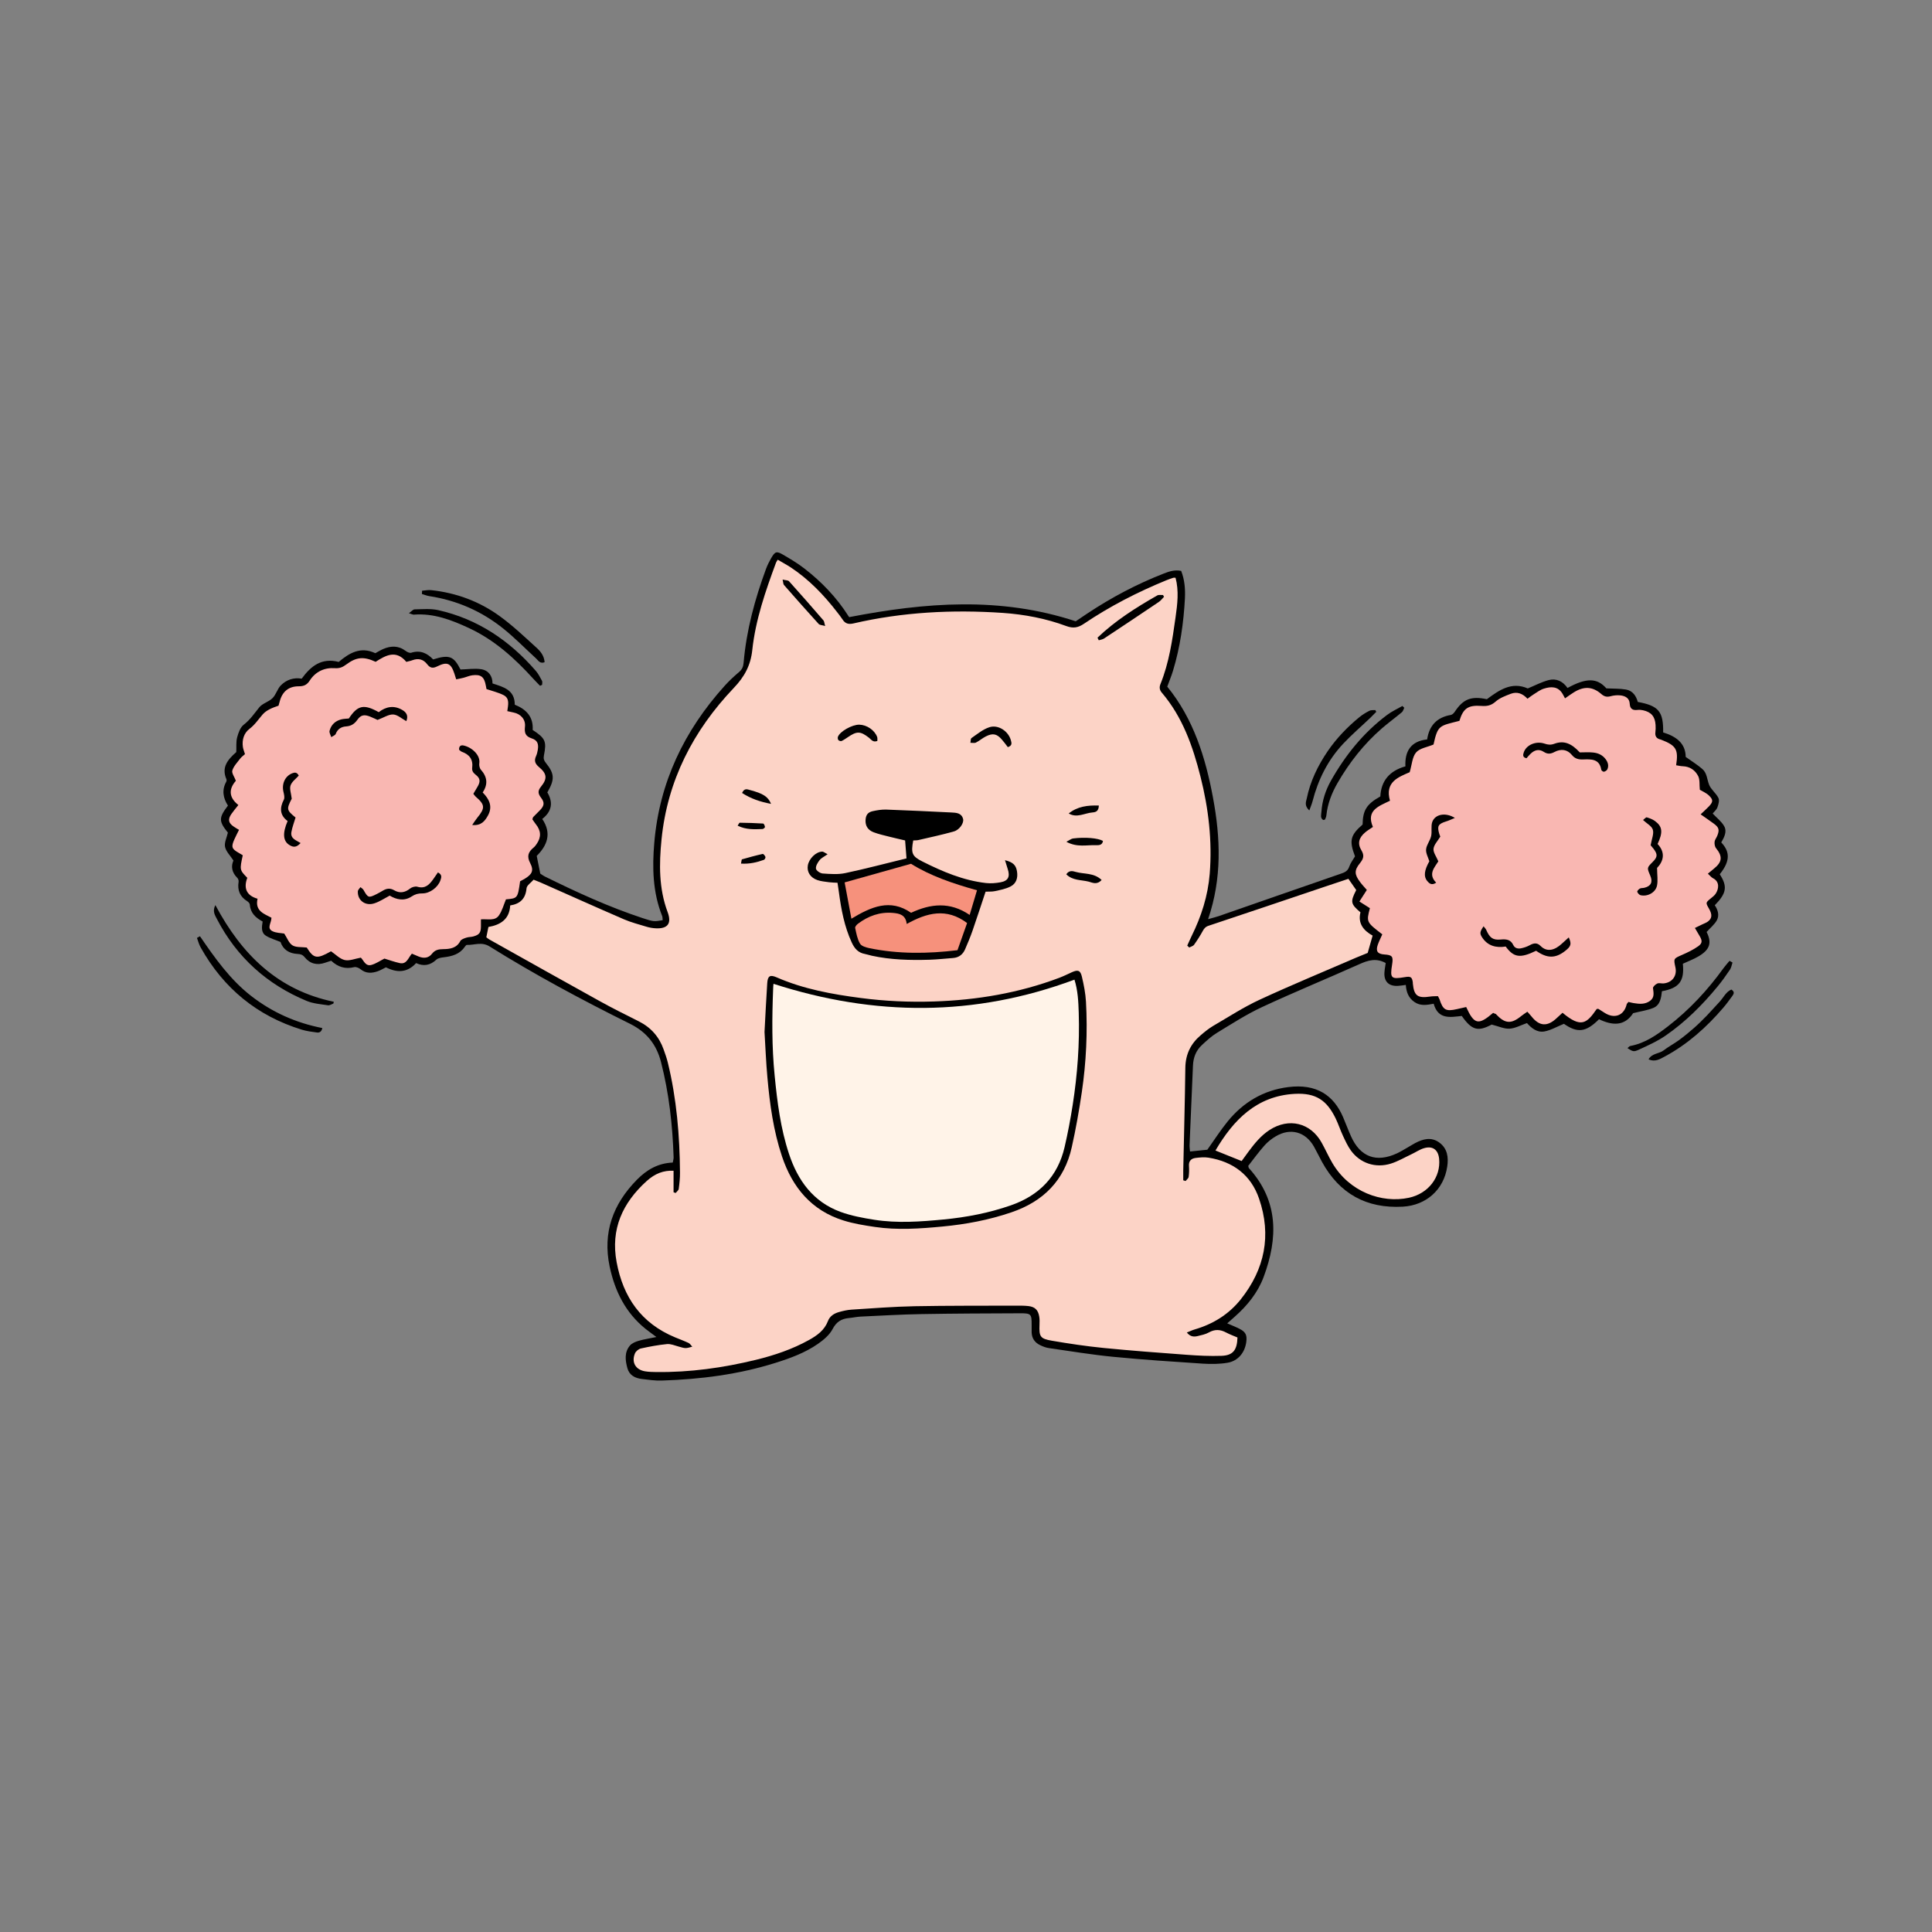 <svg xmlns="http://www.w3.org/2000/svg" xmlns:xlink="http://www.w3.org/1999/xlink" width="1080" zoomAndPan="magnify" viewBox="0 0 810 810" height="1080" preserveAspectRatio="xMidYMid meet" version="1.0"><rect x="0" y="0" width="810" height="810" fill="#808080" stroke="none"/><defs><clipPath id="2d570b9143"><path d="M 82 231 L 727 231 L 727 578.852 L 82 578.852 Z M 82 231 " clip-rule="nonzero"/></clipPath></defs><g clip-path="url(#2d570b9143)"><path fill="#000000" d="M 670.398 427.32 C 664.906 432.805 661.363 433.195 655.68 429.238 C 652.789 430.402 650.238 431.934 647.492 432.441 C 644.359 433 641.957 430.938 640.184 428.922 C 637.609 429.82 635.277 431.133 632.871 431.277 C 630.613 431.398 628.305 430.281 625.391 429.555 C 619.684 432.59 617.086 432.004 612.859 425.938 C 608.148 426.449 602.949 427.59 601.078 420.816 C 598.262 421.352 595.516 421.863 592.965 420.066 C 590.562 418.391 589.59 415.988 589.395 412.93 C 588.109 413.102 587.016 413.297 585.922 413.344 C 582.184 413.488 580.168 411.426 580.434 407.664 C 580.531 406.281 580.797 404.922 580.969 403.758 C 577.008 401.551 573.559 402.594 569.918 404.242 C 556.363 410.309 542.617 415.941 529.16 422.203 C 522.578 425.258 516.41 429.262 510.168 433.051 C 507.887 434.434 505.895 436.301 503.926 438.121 C 501.449 440.402 500.309 443.34 500.16 446.688 C 499.676 457.828 499.191 468.941 498.727 480.082 C 498.703 480.953 498.852 481.828 498.922 482.773 C 501.473 482.508 503.879 482.266 506.184 482.023 C 509.027 478.043 511.648 473.918 514.688 470.18 C 521.242 462.121 529.695 457.074 540.117 455.766 C 552.016 454.258 559.156 459.258 563.066 468.309 C 564.234 471.004 565.23 473.793 566.445 476.465 C 570.328 485.078 577.008 487.555 585.633 483.574 C 587.137 482.871 588.547 481.996 590.004 481.172 C 591.121 480.543 592.188 479.836 593.332 479.23 C 596.66 477.484 600.105 476.562 603.461 479.035 C 606.859 481.535 607.344 485.25 606.762 489.082 C 605.352 498.695 598.02 505.344 588.133 505.902 C 572.953 506.75 561.609 500.512 554.273 487.168 C 553.109 485.031 552.066 482.824 550.875 480.711 C 547.352 474.5 541.039 472.75 534.895 476.391 C 533.145 477.41 531.469 478.746 530.133 480.25 C 527.68 483.016 525.492 486.027 523.332 488.793 C 523.477 489.301 523.477 489.617 523.625 489.762 C 536.109 503.57 535.84 519.129 529.793 535.363 C 527.34 541.938 522.969 547.352 517.699 552.012 C 516.75 552.859 515.805 553.684 514.516 554.824 C 516.41 555.648 518.039 556.281 519.566 557.059 C 522.238 558.391 522.895 559.703 522.508 562.613 C 521.922 567.105 519.031 570.625 514.59 571.352 C 511.211 571.91 507.691 571.934 504.289 571.715 C 491.758 570.891 479.227 570.066 466.742 568.852 C 457.707 567.977 448.742 566.473 439.73 565.188 C 438.492 565.016 437.254 564.531 436.113 563.973 C 433.855 562.906 432.566 561.086 432.52 558.512 C 432.496 557.496 432.52 556.477 432.52 555.43 C 432.543 550.965 432.301 550.578 427.781 550.602 C 413.938 550.652 400.094 550.699 386.25 550.941 C 377.797 551.086 369.344 551.598 360.895 551.984 C 359.242 552.059 357.59 552.445 355.938 552.594 C 352.781 552.883 350.668 554.145 349.062 557.227 C 347.777 559.68 345.324 561.742 342.969 563.391 C 337.574 567.152 331.406 569.41 325.164 571.375 C 309.645 576.254 293.688 578.293 277.488 578.801 C 274.695 578.898 271.852 578.484 269.082 578.145 C 266.242 577.805 263.859 576.594 263.035 573.609 C 262.137 570.332 261.723 566.934 264.105 564.121 C 264.93 563.148 266.41 562.543 267.723 562.152 C 269.91 561.5 272.191 561.184 275.203 560.551 C 273.262 559.098 271.902 558.148 270.613 557.105 C 262.234 550.336 257.789 541.332 255.602 531.02 C 252.59 516.723 257.012 504.785 267.043 494.594 C 271.125 490.441 275.883 487.652 282.055 487.41 C 282.176 486.656 282.441 485.93 282.418 485.227 C 281.98 471.758 280.5 458.434 277.148 445.328 C 275.254 437.902 271.125 432.711 264.152 429.238 C 244.066 419.289 224.32 408.684 205.277 396.816 C 201.902 394.707 198.914 396.285 195.758 396.16 C 195.418 396.137 195.004 396.77 194.711 397.156 C 192.574 400.141 189.418 400.941 186.016 401.355 C 184.949 401.477 183.66 401.672 182.934 402.352 C 180.383 404.73 177.613 405.238 174.457 403.781 C 170.691 407.883 166.441 407.883 161.801 405.555 C 160.711 406.086 159.617 406.766 158.426 407.18 C 155.898 408.078 153.473 408.223 151.164 406.355 C 150.484 405.797 149.293 405.285 148.492 405.48 C 144.777 406.402 141.668 405.434 138.852 402.789 C 138 403.078 137.148 403.32 136.348 403.613 C 132.922 404.824 129.984 404.074 127.727 401.309 C 126.875 400.262 126 399.996 124.812 399.949 C 121.289 399.777 118.715 398.199 117.598 394.926 C 115.461 394.027 113.324 393.445 111.527 392.328 C 109.363 390.992 109.754 388.59 110.117 386.359 C 107.203 384.781 104.992 382.789 104.75 379.297 C 104.727 378.785 104.168 378.156 103.68 377.863 C 100.598 375.945 99.453 373.23 100.039 369.688 C 100.133 369.152 99.844 368.375 99.453 368.012 C 97.172 365.754 96.781 363.156 97.875 360.781 C 96.469 358.621 94.742 356.969 94.355 355.051 C 93.988 353.258 95.059 351.168 95.543 349.082 C 91.684 344.301 91.656 342.895 95.566 337.75 C 93.578 334.645 92.898 331.293 94.84 327.777 C 95.008 327.484 95.059 327 94.938 326.707 C 92.727 321.684 95.52 318.457 98.945 315.422 C 99.043 315.352 99.113 315.23 99.066 315.277 C 99.164 313.117 98.922 311.031 99.43 309.137 C 99.941 307.219 100.742 304.941 102.199 303.824 C 104.895 301.762 106.645 299.09 108.707 296.543 C 110.066 294.867 112.691 294.262 114.27 292.684 C 115.727 291.227 116.285 288.824 117.742 287.344 C 120.074 284.992 123.137 283.949 126.488 284.531 C 130.348 279.215 134.867 275.672 142.008 277.516 C 146.379 273.828 151.117 270.918 157.355 273.852 C 158.402 273.293 159.496 272.613 160.637 272.105 C 163.914 270.699 167.074 270.625 170.086 272.906 C 170.715 273.391 171.785 273.875 172.418 273.66 C 176.23 272.445 179.145 273.875 181.598 276.473 C 188.348 274.336 190.242 275.09 193.062 280.695 C 196.023 280.625 198.965 280.137 201.758 280.574 C 204.816 281.059 206.492 283.414 206.492 286.543 C 211.133 288.051 215.82 289.215 215.82 295.449 C 220.605 297.344 223.688 300.523 223.324 306.031 C 228.668 309.551 229.227 310.766 228.035 316.781 C 227.793 318.066 228.059 318.871 228.863 319.863 C 232.531 324.402 232.625 326.805 229.469 332.215 C 231.945 336.344 231.461 340.152 227.332 343.355 C 231.484 349.445 229.348 354.543 225.023 358.84 C 225.559 361.508 225.996 363.742 226.508 366.266 C 226.992 366.555 227.695 367.113 228.473 367.5 C 241.809 374.078 255.289 380.266 269.422 384.926 C 274.137 386.48 274.207 386.383 277.828 385.801 C 277.754 385.219 277.828 384.562 277.609 384.027 C 273.648 374.102 273.43 363.766 274.305 353.379 C 276.441 328.066 286.836 306.395 303.719 287.637 C 305.59 285.551 307.652 283.609 309.816 281.789 C 311.102 280.695 311.613 279.578 311.758 277.906 C 312.922 264.289 316.469 251.234 321.18 238.445 C 321.766 236.895 322.516 235.387 323.344 233.957 C 324.922 231.238 325.555 230.973 328.199 232.5 C 331.285 234.297 334.395 236.141 337.211 238.324 C 344.449 243.93 350.738 250.457 355.672 258.223 C 355.863 258.539 356.109 258.855 356.035 258.734 C 387.926 252.57 419.281 250.047 451 260.48 C 452.289 259.605 454.086 258.395 455.906 257.18 C 465.965 250.508 476.602 244.875 487.848 240.484 C 490.105 239.609 492.391 238.785 495.207 239.344 C 496.664 243.031 496.98 247.012 496.785 250.918 C 496.227 261.16 494.793 271.305 491.805 281.156 C 491.148 283.34 490.25 285.477 489.379 287.879 C 500.355 301.348 505.406 317.512 508.539 334.352 C 511.699 351.242 512.379 368.156 506.5 385.363 C 508.348 384.828 509.656 384.539 510.922 384.102 C 528.094 378.133 545.238 372.137 562.41 366.215 C 563.941 365.684 565.082 365.098 565.668 363.375 C 566.176 361.848 567.246 360.488 568.094 359.031 C 565.594 352.457 566.105 350.199 571.277 345.684 C 571.375 339.715 572.93 337.145 578.711 333.914 C 579.023 327.508 582.449 323.188 589.227 321.297 C 588.91 315.012 591.484 310.715 598.336 310.012 C 599.207 304.137 602.488 300.742 608.27 299.746 C 608.875 299.648 609.555 298.969 609.918 298.41 C 613.441 293.074 616.793 291.738 623.375 293.145 C 628.5 289.359 633.746 285.648 640.523 288.633 C 643.438 287.441 646.254 285.938 649.266 285.137 C 652.52 284.289 655.289 285.672 657.184 288.438 C 665.199 284.043 669.645 284.238 673.48 288.605 C 676.492 288.754 679.164 288.656 681.715 289.094 C 684.484 289.578 685.965 291.738 686.645 294.285 C 695.414 295.91 697.406 298.289 697.285 307.074 C 702.578 308.676 706.707 311.539 706.734 317.34 C 709.309 319.184 711.688 320.641 713.75 322.438 C 715.672 324.109 715.672 326.781 716.543 328.988 C 717.348 331.027 719.461 332.531 720.457 334.547 C 720.965 335.566 720.48 337.266 720.02 338.5 C 719.652 339.52 718.656 340.297 718.051 341.074 C 719.703 342.848 721.719 344.352 722.859 346.363 C 724.172 348.672 722.859 351.074 721.645 353.184 C 724.852 356.652 725.945 360.414 721.016 366.531 C 724.316 371.652 723.902 374.465 718.926 379.539 C 720.211 381.406 720.941 383.738 719.801 385.824 C 718.805 387.621 717.055 389.004 715.5 390.727 C 717.758 395.238 716.957 398.129 712.051 400.992 C 709.988 402.203 707.703 403.055 705.543 404.051 C 706.27 411.305 704.035 414.266 696.773 415.578 C 696.457 418.293 696.094 421.352 693.18 422.566 C 690.68 423.609 687.859 423.973 684.703 424.773 C 681.086 430.355 675.934 429.969 670.398 427.32 Z M 83.836 392.523 C 83.426 392.766 83.012 393.008 82.574 393.227 C 83.086 394.586 83.449 396.016 84.152 397.254 C 93.699 414.312 107.762 425.914 126.512 431.691 C 128.574 432.32 130.738 432.59 132.875 432.879 C 133.895 433.023 134.816 432.613 135.133 431.012 C 124.059 428.852 114.125 424.41 105.309 417.566 C 96.469 410.699 90.102 401.672 83.836 392.523 Z M 196.656 263.344 C 207.293 268.297 215.793 275.988 223.566 284.555 C 224.488 285.574 225.461 286.52 226.41 287.516 C 226.699 287.395 226.992 287.25 227.281 287.129 C 227.281 286.57 227.477 285.914 227.258 285.477 C 226.48 284.02 225.703 282.492 224.637 281.254 C 213.633 268.562 200.273 259.512 183.711 255.797 C 180.551 255.094 177.129 255.434 173.824 255.48 C 173.191 255.48 172.586 256.281 171.422 257.082 C 172.586 257.422 173.047 257.715 173.461 257.691 C 181.816 257.035 189.32 259.922 196.656 263.344 Z M 211.133 263.637 C 215.891 267.469 220.191 271.887 224.707 276.012 C 225.656 276.863 226.359 278.414 228.328 277.637 C 228.156 274.992 226.629 273.074 224.902 271.523 C 219.898 266.984 214.969 262.277 209.504 258.32 C 201.027 252.156 191.336 248.566 180.844 247.426 C 179.582 247.277 178.246 247.57 176.957 247.668 C 176.934 248.105 176.91 248.566 176.887 249.027 C 177.906 249.344 178.902 249.754 179.945 249.926 C 191.578 251.695 202.023 256.281 211.133 263.637 Z M 90.297 379.465 C 88.961 382.039 90.129 383.711 90.93 385.266 C 99.262 401.332 111.938 412.738 128.602 419.652 C 131.367 420.793 134.527 421.012 137.539 421.473 C 138.219 421.57 139.02 421.012 139.773 420.746 C 139.82 420.504 139.895 420.262 139.941 419.992 C 116.48 415.141 101.324 400.168 90.297 379.465 Z M 558.016 327.289 C 555.734 331.344 554.324 335.711 554.008 340.371 C 553.934 341.559 553.402 342.918 554.762 343.793 C 555.102 343.695 555.488 343.695 555.539 343.551 C 555.781 342.992 556.047 342.383 556.098 341.777 C 556.605 336.996 558.309 332.582 560.664 328.453 C 565.668 319.742 571.812 311.93 579.414 305.328 C 582.109 303 585.023 300.887 587.77 298.582 C 588.254 298.168 588.426 297.367 588.742 296.738 C 588.473 296.496 588.207 296.227 587.965 295.984 C 585.801 297.223 583.469 298.266 581.504 299.77 C 571.641 307.172 564.062 316.59 558.016 327.289 Z M 720.09 413.609 C 721.961 411.355 723.66 408.953 725.312 406.5 C 725.871 405.652 726.016 404.535 726.355 403.539 C 725.945 403.297 725.531 403.078 725.117 402.836 C 724.27 403.855 723.371 404.824 722.594 405.895 C 715.961 415.09 708.336 423.316 699.348 430.258 C 694.59 433.945 689.656 437.395 683.512 438.535 C 683.102 438.605 682.762 439.094 682.324 439.43 C 684.461 440.789 684.848 441.105 686.914 440.16 C 690.848 438.363 694.855 436.566 698.402 434.117 C 706.637 428.414 713.727 421.352 720.09 413.609 Z M 550.293 335.93 C 552.625 326.852 556.703 318.676 563.141 311.809 C 566.711 307.996 570.719 304.574 574.508 300.961 C 575.359 300.133 576.184 299.285 577.008 298.438 C 576.863 298.191 576.719 297.949 576.598 297.707 C 575.77 297.781 574.848 297.637 574.168 297.977 C 572.688 298.727 571.254 299.602 569.965 300.645 C 564.891 304.793 560.371 309.5 556.656 314.914 C 552.527 320.98 549.344 327.508 547.863 334.766 C 547.57 336.148 546.746 337.727 548.934 339.789 C 549.539 338.137 550 337.047 550.293 335.93 Z M 725.871 414.871 C 723.539 415.867 722.52 418.367 720.82 420.141 C 719.047 421.984 717.395 423.949 715.621 425.77 C 713.848 427.59 712.027 429.41 710.109 431.082 C 708.094 432.855 706.004 434.555 703.844 436.133 C 701.777 437.637 699.496 438.824 697.48 440.379 C 695.586 441.836 692.598 441.543 691.164 444.141 C 693.91 445.352 695.949 444.02 697.914 442.977 C 707.508 437.828 715.477 430.695 722.52 422.469 C 723.855 420.914 725.047 419.266 726.262 417.59 C 726.793 416.84 727.5 415.891 725.871 414.871 Z M 725.871 414.871 " fill-opacity="1" fill-rule="nonzero"/></g><path fill="#f9b7b2" d="M 626 424.652 C 619.855 429.941 618.055 429.578 614.703 422.203 C 613.465 422.492 612.152 422.785 610.844 423.074 C 606.18 424.145 604.988 423.465 603.531 418.973 C 603.41 418.609 603.191 418.293 602.852 417.641 C 601.855 417.688 600.738 417.641 599.621 417.809 C 594.352 418.609 592.844 417.492 592.336 412.348 C 592.312 412.227 592.336 412.082 592.336 411.961 C 592.043 409.656 591.461 409.242 589.055 409.656 C 583.18 410.648 582.719 410.188 583.641 404.414 C 584.199 400.992 583.738 400.383 580.387 400.168 C 577.566 399.973 576.719 398.809 577.617 396.16 C 578.152 394.633 578.902 393.176 579.535 391.723 C 572.832 386.578 572.832 386.578 574.336 380.754 C 573.027 379.926 571.664 379.055 569.941 377.961 C 571.035 376.238 571.98 374.781 573.051 373.109 C 572.176 372.09 571.133 371.02 570.234 369.809 C 567.852 366.652 567.707 364.906 570.16 361.895 C 571.641 360.051 572.102 358.691 570.766 356.484 C 569.043 353.621 569.723 351.219 572.32 349.012 C 573.27 348.184 574.387 347.555 575.602 346.703 C 572.613 339.715 578.078 337.992 582.766 335.711 C 580.48 327.777 586.41 325.785 591.023 323.746 C 591.969 320.52 592.094 317.34 593.719 315.449 C 595.25 313.676 598.359 313.262 601.008 312.148 C 602.828 303.848 603.531 304.383 611.863 302.223 C 613.465 297.004 615.457 295.547 621.141 295.961 C 623.426 296.129 625.148 295.816 627.02 294.164 C 628.766 292.613 631.195 291.715 633.43 290.863 C 636.055 289.871 638.41 290.766 640.402 292.953 C 641.348 292.273 642.125 291.641 643 291.105 C 644.41 290.234 645.77 289.164 647.324 288.703 C 650.262 287.781 653.203 287.684 655.098 290.863 C 655.438 291.422 655.703 292.004 656.141 292.781 C 657.793 291.641 658.789 290.914 659.855 290.258 C 664.105 287.613 667.727 287.805 671.367 290.984 C 672.559 292.027 673.676 292.32 675.207 291.906 C 676.52 291.543 678 291.398 679.359 291.543 C 681.375 291.762 683.148 292.66 683.27 295.039 C 683.391 297.27 684.559 297.879 686.574 297.637 C 687.328 297.539 688.129 297.637 688.855 297.781 C 692.281 298.531 693.883 300.402 694.102 303.922 C 694.176 304.941 694.152 305.984 694.031 306.977 C 693.812 308.699 694.539 309.672 696.168 310.035 C 696.289 310.059 696.41 310.109 696.531 310.156 C 702.75 312.582 703.746 314.211 702.727 320.836 C 703.648 320.98 704.57 321.223 705.492 321.246 C 708.48 321.344 710.738 322.922 711.98 325.398 C 712.73 326.926 712.441 328.965 712.66 331.102 C 713.68 331.73 715.332 332.41 716.52 333.551 C 718.344 335.324 718.223 336.246 716.473 338.09 C 715.43 339.18 714.309 340.176 713 341.414 C 714.965 342.797 716.715 343.984 718.441 345.25 C 720.699 346.875 720.988 347.918 719.945 350.465 C 719.605 351.289 718.949 352.066 718.852 352.895 C 718.754 353.789 718.926 354.957 719.461 355.609 C 722.254 359.055 722.082 361.387 718.562 364.203 C 717.785 364.809 717.055 365.438 716.035 366.289 C 716.91 367.066 717.445 367.816 718.148 368.18 C 721.16 369.688 720.578 372.84 719.242 374.781 C 718.754 375.484 718.004 376.043 717.297 376.625 C 715.062 378.445 715.062 378.445 716.496 380.945 C 717.906 383.422 717.832 384.973 716.082 386.332 C 715.379 386.867 714.504 387.16 713.703 387.547 C 712.805 387.984 711.93 388.395 710.594 389.051 C 711.348 390.363 711.953 391.406 712.586 392.449 C 713.727 394.391 713.777 395.457 711.953 396.746 C 709.891 398.199 707.559 399.316 705.227 400.336 C 701.656 401.914 701.609 401.816 702.434 405.602 C 703.188 409.098 701.098 411.961 697.48 412.301 C 696.582 412.371 695.559 412.031 694.832 412.348 C 694.055 412.688 692.961 413.684 693.035 414.289 C 693.254 416.254 693.738 418.125 691.867 419.555 C 689.73 421.184 687.301 420.941 684.875 420.551 C 684.145 420.43 683.441 420.234 682.734 420.066 C 682.395 420.504 682.055 420.77 681.984 421.109 C 680.867 425.77 676.883 427.297 672.73 424.629 C 671.879 424.07 671.027 423.512 670.18 423.004 C 669.984 422.906 669.691 423.004 669.426 423.027 C 665.25 429.07 662.918 431.156 655.098 424.605 C 654.32 425.309 653.516 426.035 652.715 426.789 C 648.781 430.551 645.379 430.332 642.055 426.109 C 641.59 425.527 641.082 424.992 640.352 424.168 C 639.453 424.797 638.629 425.309 637.875 425.914 C 633.551 429.457 630.953 429.262 627.09 425.09 C 626.75 424.992 626.484 424.918 626 424.652 Z M 621.992 388.348 C 620.461 390.605 620.316 391.309 621.312 392.887 C 623.668 396.598 627.238 397.473 631.27 396.84 C 634.668 401.453 637.316 401.863 644.02 398.613 C 648.637 401.863 652.109 401.891 656.188 398.688 C 658.668 396.746 658.957 395.824 657.719 393.008 C 656.625 394.004 655.629 394.875 654.66 395.773 C 652.109 398.105 648.781 399.535 645.844 396.551 C 644.41 395.117 642.977 395.387 641.348 396.285 C 640.254 396.891 639.016 397.301 637.777 397.57 C 636.441 397.859 635.105 397.57 634.477 396.258 C 633.332 393.832 631.465 393.688 629.082 393.906 C 625.805 394.195 624.516 393.105 623.082 389.805 C 622.84 389.293 622.379 388.883 621.992 388.348 Z M 662.332 315.449 C 658.812 311.613 655.629 310.375 651.719 311.809 C 650.141 312.391 649.023 312.27 647.52 311.758 C 643.852 310.547 639.844 312.391 638.848 315.449 C 638.531 316.395 638.238 317.512 639.988 317.898 C 640.5 317.34 641.031 316.637 641.664 316.055 C 643.363 314.402 645.211 313.918 647.203 315.203 C 648.879 316.297 650.141 316.102 651.77 315.254 C 654.414 313.871 657.062 314.137 659.031 316.539 C 660.316 318.117 661.824 318.48 663.742 318.406 C 667.094 318.285 670.617 318.094 671.344 322.727 C 671.395 323.066 672.121 323.602 672.438 323.555 C 672.973 323.457 673.629 323.043 673.871 322.582 C 674.598 321.055 674.137 319.574 673.168 318.285 C 671.855 316.516 669.984 315.691 667.895 315.496 C 666.121 315.301 664.324 315.449 662.332 315.449 Z M 692.039 354.371 C 692.23 354.617 692.742 355.176 693.203 355.781 C 695.051 358.207 694.977 359.301 692.863 361.41 C 690.461 363.812 690.461 363.812 691.867 367.09 C 693.035 369.809 692.207 371.531 689.367 372.211 C 688.758 372.355 688.031 372.258 687.496 372.551 C 687.012 372.816 686.332 373.57 686.426 373.883 C 686.621 374.465 687.254 375.172 687.812 375.316 C 690.703 376.02 694.102 374.223 694.711 371.289 C 695.148 369.176 694.758 366.871 694.734 363.887 C 697.332 361.191 698.449 357.578 694.953 353.84 C 697.262 348.914 697.016 346.535 693.836 344.203 C 692.84 343.477 691.602 343.039 690.41 342.676 C 690.07 342.578 689.512 343.309 688.855 343.793 C 690.434 345.273 692.5 346.316 692.961 347.871 C 693.473 349.566 692.5 351.703 692.039 354.371 Z M 609.969 342.918 C 605.984 340.469 601.688 341.367 600.496 344.57 C 599.84 346.363 600.445 348.598 600.012 350.539 C 599.574 352.457 598.09 354.18 597.898 356.07 C 597.727 357.672 598.746 359.422 599.258 361.094 C 597.145 364.855 596.805 367.43 598.309 369.297 C 599.207 370.391 600.254 371.359 602.125 370.051 C 598.527 366.457 601.539 363.594 603.023 361.121 C 602.148 359.031 600.836 357.359 601.008 355.852 C 601.199 354.156 602.73 352.625 603.848 350.758 C 603.773 350.562 603.582 350.102 603.434 349.641 C 602.438 346.316 602.949 345.441 606.324 344.375 C 607.344 344.082 608.293 343.598 609.969 342.918 Z M 191.266 284.82 C 192.406 284.578 193.352 284.41 194.301 284.168 C 195.539 283.852 196.73 283.293 197.969 283.121 C 201.637 282.637 203.043 283.777 203.699 287.492 C 203.797 287.977 203.871 288.484 203.965 288.898 C 206.445 289.746 208.898 290.305 211.105 291.422 C 213.828 292.805 213.027 295.523 212.688 298.145 C 213.684 298.363 214.508 298.559 215.332 298.727 C 218.344 299.332 220.434 301.664 220.094 304.672 C 219.828 307.219 220.238 308.699 222.938 309.574 C 225.34 310.352 225.898 311.879 225.461 314.453 C 225.316 315.324 225.098 316.223 224.734 317.023 C 223.859 318.941 224.32 320.203 225.996 321.613 C 229.348 324.402 229.52 326.465 226.848 329.766 C 225.438 331.488 225.484 332.676 226.82 334.426 C 228.473 336.559 228.156 337.895 226.262 339.812 C 225.363 340.711 224.441 341.609 223.566 342.531 C 223.398 342.699 223.398 342.992 223.203 343.5 C 223.59 344.059 224.055 344.789 224.586 345.465 C 226.871 348.281 226.992 350.953 224.977 353.863 C 224.613 354.398 224.223 354.93 223.738 355.32 C 221.527 357.141 220.75 358.91 222.281 361.848 C 223.93 365.027 223.059 366.578 219.922 368.473 C 219.27 368.859 218.613 369.199 218.055 369.492 C 217.035 376.625 217.035 376.625 212.129 377.062 C 211.18 379.32 210.547 381.844 209.141 383.836 C 207.488 386.211 204.5 385.219 201.637 385.438 C 201.637 386.551 201.66 387.523 201.637 388.492 C 201.586 391.016 200.98 391.891 198.5 392.594 C 197.531 392.887 196.438 392.789 195.488 393.129 C 194.59 393.418 193.375 393.832 192.988 394.535 C 191.41 397.57 188.594 397.91 185.773 397.934 C 183.855 397.957 182.375 398.25 181.109 399.875 C 179.68 401.719 177.664 401.891 175.551 401.039 C 174.625 400.676 173.727 400.262 172.684 399.828 C 171.152 401.523 170.547 404.438 167.582 403.781 C 165.371 403.297 163.258 402.52 161.172 401.891 C 159.422 402.762 157.648 404.023 155.68 404.559 C 153.18 405.238 152.449 402.57 151.285 401.5 C 148.809 401.938 146.477 402.957 144.508 402.496 C 142.469 402.035 140.719 400.141 138.777 398.832 C 132.828 402.18 131.562 401.961 128.602 397.254 C 126.414 396.988 124.105 397.277 122.602 396.332 C 121.094 395.387 120.367 393.203 119.176 391.406 C 117.742 391.141 115.75 391.188 114.195 390.387 C 111.742 389.125 113.785 386.988 113.809 384.758 C 110.871 383.18 106.766 381.988 107.98 376.797 C 103.121 375.414 102.125 372.137 103.68 368.035 C 100.449 364.711 100.449 364.711 101.785 358.57 C 101.227 358.258 100.621 357.867 99.988 357.504 C 97.148 355.902 96.855 355.027 98.266 351.898 C 98.824 350.637 99.48 349.398 100.207 347.918 C 99.355 347.406 98.605 346.996 97.926 346.512 C 95.762 345.031 95.473 343.523 96.977 341.316 C 97.828 340.078 98.797 338.938 99.941 337.508 C 95.836 334.277 95.883 330.762 98.895 327.34 C 98.266 325.664 97.051 324.086 97.414 322.996 C 97.996 321.176 99.504 319.621 100.719 318.02 C 101.227 317.34 102.004 316.832 102.707 316.176 C 102.395 315.109 101.98 314.16 101.836 313.191 C 101.398 310.18 102.273 307.344 104.578 305.594 C 106.887 303.848 108.344 301.566 110.164 299.48 C 111.742 297.707 114.223 296.711 116.773 295.863 C 116.941 295.258 117.137 294.676 117.281 294.066 C 118.352 289.992 120.973 287.734 125.223 287.734 C 127.387 287.734 128.672 287.176 129.887 285.281 C 132.293 281.57 136.055 279.824 140.402 280.137 C 142.422 280.285 143.73 279.676 145.215 278.559 C 149.438 275.406 152.574 275.188 157.48 277.469 C 161.656 274.801 165.98 272.25 170.352 277.492 C 171.25 277.25 172.125 277.105 172.926 276.789 C 175.402 275.867 177.516 276.402 179.094 278.488 C 180.336 280.09 181.477 280.309 183.348 279.359 C 187.5 277.297 189.055 278.051 190.488 282.371 C 190.73 283.074 190.949 283.777 191.266 284.82 Z M 163.379 375.484 C 166.223 377.207 169.477 377.887 172.539 375.875 C 174.043 374.879 175.355 374.539 177.078 374.562 C 180.238 374.59 183.688 371.969 184.656 369.031 C 184.996 367.988 185.555 366.797 183.613 365.754 C 182.98 366.676 182.324 367.648 181.645 368.594 C 180.02 370.875 178.293 372.742 174.992 371.773 C 174.094 371.508 172.684 371.918 171.93 372.523 C 169.77 374.273 167.559 374.613 165.227 373.23 C 163.551 372.258 162.094 372.477 160.562 373.375 C 159.688 373.91 158.789 374.395 157.891 374.855 C 154.516 376.555 154.273 376.434 152.402 373.109 C 152.137 372.621 151.551 372.332 151.117 371.941 C 150.727 372.523 150.07 373.082 150.023 373.691 C 149.852 377.547 153.254 380.023 157.066 378.688 C 159.203 377.984 161.145 376.676 163.379 375.484 Z M 146.258 301.227 C 145.141 301.348 144.098 301.348 143.125 301.59 C 140.574 302.223 138.824 303.871 138.168 306.395 C 137.977 307.172 138.605 308.145 138.875 309.039 C 139.531 308.605 140.5 308.289 140.746 307.707 C 141.547 305.645 143.051 304.695 145.117 304.551 C 147.18 304.406 148.59 303.531 149.828 301.785 C 151.309 299.672 152.766 299.48 155.195 300.449 C 156.457 300.961 157.699 301.566 158.281 301.832 C 160.902 300.863 162.918 299.453 164.863 299.551 C 166.684 299.648 168.434 301.301 170.352 302.344 C 171.348 299.941 170.23 298.559 168.629 297.637 C 165.152 295.598 161.777 296.25 158.789 298.582 C 152.574 295.086 149.926 295.645 146.258 301.227 Z M 202.363 332.242 C 204.695 328.77 204.258 325.688 201.637 322.727 C 201.074 322.098 200.809 320.859 200.953 319.984 C 201.465 316.711 197.992 313.359 194.398 312.559 C 193.254 312.293 192.383 312.754 192.477 314.332 C 192.816 314.598 193.156 315.012 193.621 315.18 C 196.801 316.32 198.406 318.383 197.969 321.902 C 197.82 323.043 198.281 323.918 199.375 324.766 C 201.465 326.367 201.488 327.75 200.082 330.059 C 199.523 331.004 198.965 331.926 198.453 332.801 C 198.938 333.406 199.133 333.746 199.426 333.988 C 203.359 337.387 203.48 338.746 200.105 342.848 C 199.449 343.648 198.891 344.543 197.969 345.879 C 201.828 346.266 203.336 344.109 204.551 341.949 C 206.664 338.188 205.156 335.031 202.363 332.242 Z M 122.309 334.863 C 122.066 332.652 121.312 330.734 121.824 329.281 C 122.383 327.68 124.105 326.488 125.25 325.18 C 124.543 323.746 123.621 323.77 122.551 324.184 C 119.492 325.371 118.012 328.672 118.859 332.07 C 119.102 333.09 119.418 334.426 119.008 335.25 C 117.16 338.77 117.332 341.828 120.586 344.23 C 118.398 349.277 118.668 352.555 121.215 354.203 C 123.109 355.418 124.352 355.246 126.027 353.449 C 124.277 352.309 121.703 351.68 122.164 348.863 C 122.527 346.777 123.328 344.762 123.914 342.75 C 120.125 339.641 120.074 339.254 122.309 334.863 Z M 122.309 334.863 " fill-opacity="1" fill-rule="nonzero"/><path fill="#fcd3c6" d="M 498.605 397.254 C 499.285 396.867 500.211 396.672 500.621 396.09 C 501.957 394.219 503.195 392.277 504.289 390.266 C 504.875 389.223 505.434 388.543 506.695 388.129 C 522.848 382.766 538.949 377.305 555.078 371.871 C 558.453 370.73 561.828 369.613 565.328 368.449 C 566.492 370.121 567.586 371.676 568.605 373.156 C 566.078 378.105 566.227 378.957 570.379 382.5 C 569.211 387.16 571.691 390.168 575.48 392.254 C 574.773 394.73 574.168 396.914 573.414 399.512 C 572.031 400.094 570.258 400.773 568.508 401.523 C 555.004 407.375 541.402 412.98 528.043 419.168 C 521.34 422.273 515.074 426.352 508.66 430.09 C 506.793 431.18 505.09 432.59 503.441 433.996 C 499.191 437.586 497.027 442.051 496.957 447.73 C 496.785 462.074 496.371 476.414 496.082 490.758 C 496.055 492.117 496.082 493.477 496.082 494.836 C 496.398 494.934 496.711 495.055 497.051 495.148 C 497.488 494.594 498.242 494.059 498.34 493.426 C 498.559 491.922 498.582 490.344 498.484 488.84 C 498.316 486.73 499.434 485.688 501.305 485.469 C 503.074 485.25 504.922 485.078 506.645 485.348 C 516.992 487.02 524.473 492.602 527.875 502.551 C 533.145 517.914 530.277 532.086 520.199 544.754 C 515.172 551.062 508.59 555.117 500.891 557.371 C 499.871 557.664 498.898 558.148 497.586 558.66 C 499.066 560.504 500.574 560.504 502.078 560.164 C 503.684 559.777 505.383 559.438 506.816 558.637 C 509.316 557.227 511.602 557.348 514.055 558.66 C 515.609 559.484 517.285 560.09 518.816 560.746 C 518.668 566.035 516.922 568.27 512.137 568.438 C 507.277 568.609 502.395 568.367 497.539 568.004 C 485.902 567.152 474.293 566.277 462.684 565.137 C 455.422 564.41 448.207 563.344 441.02 562.105 C 436.066 561.254 435.629 560.383 435.82 555.383 C 435.871 554.242 435.895 553.078 435.699 551.938 C 435.238 549.195 433.879 547.883 431.133 547.57 C 429.359 547.375 427.539 547.398 425.766 547.398 C 411.656 547.449 397.566 547.375 383.457 547.641 C 374.617 547.812 365.797 548.516 356.98 549.074 C 355.211 549.195 353.438 549.605 351.711 550.094 C 349.672 550.676 347.898 551.793 347.121 553.855 C 345.641 557.738 342.555 559.922 339.156 561.812 C 332.16 565.695 324.656 568.219 316.93 570.113 C 303.184 573.461 289.266 575.402 275.105 575.234 C 273.578 575.211 272.023 575.184 270.516 574.941 C 266.484 574.312 264.637 571.156 266.219 567.395 C 266.605 566.496 267.746 565.574 268.695 565.355 C 272.312 564.555 275.98 563.875 279.648 563.512 C 281.203 563.367 282.879 564.094 284.457 564.531 C 287.422 565.383 287.395 565.406 290.238 564.605 C 289.656 563.996 289.266 563.32 288.707 563.051 C 286.863 562.18 284.918 561.473 283.051 560.699 C 268.863 554.824 261.262 543.906 258.52 529.148 C 255.941 515.316 261.02 504.324 271.074 495.199 C 274.695 491.922 278.238 490.66 282.395 490.832 C 282.395 492.336 282.395 493.84 282.395 495.367 C 282.395 496.875 282.395 498.355 282.395 499.859 C 282.684 499.957 282.977 500.078 283.266 500.172 C 283.703 499.617 284.457 499.082 284.555 498.477 C 284.871 496.195 285.113 493.887 285.09 491.582 C 284.969 476.051 283.68 460.641 279.988 445.5 C 279.527 443.629 278.895 441.836 278.238 440.016 C 276.371 434.699 272.922 430.77 267.844 428.219 C 262.355 425.453 256.844 422.734 251.473 419.75 C 236.004 411.207 220.629 402.543 205.207 393.906 C 204.77 393.664 204.379 393.324 203.895 392.957 C 204.184 391.551 204.453 390.191 204.77 388.641 C 209.77 387.766 213.609 385.461 213.898 379.613 C 218.152 378.934 220.359 376.723 220.75 372.43 C 220.871 371.168 222.668 370.051 223.711 368.812 C 224.902 369.297 225.703 369.59 226.508 369.93 C 238.211 375.098 249.871 380.363 261.625 385.438 C 264.664 386.746 267.918 387.57 271.098 388.543 C 272.312 388.906 273.602 389.125 274.863 389.195 C 279.988 389.465 281.688 387.16 279.891 382.355 C 276.199 372.477 276.32 362.262 277.34 352.02 C 279.793 327.219 290.676 306.25 307.652 288.414 C 312.098 283.754 314.723 278.996 315.402 272.492 C 316.762 259.852 320.938 247.812 325.336 235.922 C 325.457 235.582 325.699 235.289 326.062 234.66 C 327.957 235.777 329.875 236.797 331.676 237.984 C 339.227 243.008 345.422 249.465 350.934 256.598 C 351.711 257.617 352.539 258.613 353.219 259.68 C 354.336 261.477 355.742 261.84 357.785 261.379 C 378.43 256.598 399.34 255.531 420.422 256.961 C 429.508 257.594 438.492 259.293 447.043 262.473 C 449.98 263.562 452.023 263.148 454.426 261.523 C 465.285 254.195 476.895 248.227 489.012 243.273 C 489.961 242.887 490.934 242.547 491.902 242.23 C 492.121 242.16 492.414 242.23 492.852 242.23 C 494.332 247.742 493.629 253.32 492.852 258.832 C 491.516 268.344 490.156 277.855 486.512 286.836 C 486 288.121 486.121 289.262 487.094 290.402 C 495.812 300.621 500.113 312.922 503.32 325.641 C 506.695 338.988 508.273 352.555 507.18 366.359 C 506.426 375.582 503.684 384.148 499.625 392.375 C 498.973 393.711 498.387 395.094 497.758 396.453 C 498.047 396.719 498.34 396.988 498.605 397.254 Z M 320.527 432.66 C 320.914 438.945 321.156 445.352 321.738 451.711 C 322.734 462.945 324.266 474.109 327.859 484.836 C 332.207 497.82 340.199 507.504 353.656 511.699 C 357.906 513.035 362.352 513.738 366.77 514.395 C 376.219 515.801 385.715 515.121 395.141 514.227 C 404.977 513.301 414.617 511.484 424.02 508.277 C 437.449 503.719 446.266 494.883 449.352 480.93 C 451.051 473.332 452.41 465.641 453.551 457.922 C 455.398 445.352 456.004 432.684 455.301 420.016 C 455.105 416.473 454.402 412.906 453.578 409.438 C 452.945 406.766 451.902 406.477 449.375 407.617 C 447.625 408.418 445.902 409.266 444.129 409.945 C 427.199 416.328 409.59 419.289 391.57 419.871 C 381.32 420.211 371.07 419.75 360.895 418.414 C 348.82 416.84 336.871 414.68 325.602 409.754 C 322.855 408.562 321.863 409.145 321.668 412.203 C 321.23 419 320.891 425.77 320.527 432.66 Z M 421.348 360.633 C 421.855 362.262 422.148 363.305 422.488 364.324 C 423.555 367.527 422.707 369.32 419.477 369.906 C 417.484 370.27 415.371 370.438 413.379 370.219 C 403.836 369.129 395.113 365.414 386.637 361.145 C 382.316 358.961 381.902 357.699 382.875 352.359 C 383.578 352.309 384.355 352.359 385.082 352.188 C 390.039 351.023 395.043 349.98 399.949 348.574 C 402.328 347.895 404.199 345.004 403.785 343.379 C 403.152 340.832 400.918 340.734 398.879 340.637 C 389.797 340.199 380.711 339.738 371.629 339.426 C 369.734 339.352 367.789 339.668 365.922 340.078 C 363.781 340.539 362.98 341.754 362.883 343.914 C 362.785 346.219 363.855 348.016 366.285 348.938 C 368.422 349.738 370.703 350.246 372.914 350.805 C 375.102 351.363 377.312 351.848 379.473 352.359 C 379.668 355.004 379.836 357.262 380.055 359.883 C 371.289 362.016 362.91 364.25 354.406 366.047 C 351.348 366.699 348.07 366.434 344.91 366.215 C 343.867 366.145 342.191 365.004 342.094 364.176 C 341.949 363.062 342.82 361.629 343.625 360.609 C 344.352 359.688 345.566 359.152 346.977 358.133 C 345.883 357.602 345.25 357.02 344.668 357.043 C 342.043 357.141 339.203 359.98 338.691 362.793 C 338.207 365.488 339.688 367.938 342.699 368.98 C 344.23 369.516 345.93 369.637 347.582 369.879 C 348.676 370.027 349.816 370.027 351.129 370.098 C 351.348 371.555 351.543 372.793 351.711 374.055 C 352.684 381.309 353.996 388.445 357.105 395.168 C 358.27 397.691 359.801 399.438 362.594 399.949 C 363.59 400.141 364.559 400.48 365.555 400.699 C 373.5 402.422 381.562 402.617 389.648 402.375 C 392.977 402.277 396.281 401.891 399.609 401.648 C 402.035 401.453 403.688 400.141 404.613 398.008 C 405.73 395.434 406.82 392.836 407.746 390.168 C 409.613 384.758 411.387 379.32 413.211 373.836 C 414.57 373.762 415.883 373.883 417.094 373.617 C 419.328 373.133 421.637 372.695 423.652 371.676 C 426.059 370.461 426.812 368.086 426.398 365.438 C 425.984 362.77 424.82 361.508 421.348 360.633 Z M 460.133 267.348 C 460.305 267.711 460.5 268.078 460.668 268.441 C 461.422 268.199 462.297 268.102 462.926 267.664 C 470.578 262.594 478.23 257.52 485.832 252.375 C 486.68 251.816 487.312 250.945 488.016 250.215 C 487.871 249.973 487.727 249.73 487.605 249.465 C 486.801 249.512 485.832 249.293 485.199 249.633 C 476.262 254.73 467.59 260.215 460.133 267.348 Z M 328.102 242.984 C 328.395 244.148 328.348 244.875 328.688 245.266 C 333.496 250.75 338.328 256.211 343.234 261.598 C 343.672 262.082 344.691 262.082 345.957 262.445 C 345.59 261.258 345.59 260.531 345.25 260.117 C 340.492 254.609 335.68 249.098 330.801 243.688 C 330.363 243.227 329.316 243.301 328.102 242.984 Z M 422.535 313.238 C 424.43 312.633 424.113 311.516 423.871 310.57 C 422.926 306.637 418.527 303.629 414.738 304.914 C 412.043 305.812 409.711 307.777 407.309 309.43 C 406.895 309.719 406.992 310.738 406.848 311.418 C 407.648 311.395 408.547 311.637 409.176 311.32 C 410.66 310.57 411.922 309.43 413.402 308.699 C 416.316 307.246 418.043 307.684 420.133 310.18 C 420.957 311.129 421.688 312.121 422.535 313.238 Z M 367.84 310.641 C 367.816 310.109 367.938 309.477 367.742 308.945 C 366.648 306.082 363.418 303.895 360.262 303.824 C 357.273 303.773 352.148 306.637 351.297 308.918 C 351.152 309.309 351.25 309.988 351.492 310.277 C 351.762 310.594 352.488 310.812 352.828 310.668 C 353.75 310.254 354.578 309.648 355.43 309.09 C 359.266 306.469 360.699 306.492 364.34 309.309 C 365.266 310.059 365.992 311.371 367.84 310.641 Z M 461.859 368.934 C 458.605 365.828 454.523 366.555 451.027 365.559 C 449.812 365.219 448.281 364.711 447.043 366.555 C 449.691 369.227 453.332 368.836 456.465 369.637 C 457.996 370.027 459.844 371.141 461.859 368.934 Z M 462.418 352.555 C 460.379 351.363 454.863 350.879 449.859 351.535 C 449.156 351.629 448.5 352.188 447.09 352.918 C 451.609 355.391 455.691 354.18 459.574 354.348 C 460.766 354.398 462.199 354.301 462.418 352.555 Z M 460.691 337.727 C 455.98 337.578 451.754 338.09 448.062 341.051 C 451.535 343.09 454.766 340.855 458.094 340.613 C 459.309 340.516 460.645 340.176 460.691 337.727 Z M 311.125 332.461 C 314.746 334.812 318.68 336.172 323.27 337.023 C 321.984 333.941 319.918 332.703 314.504 331.246 C 313.312 330.93 312.051 330.301 311.125 332.461 Z M 309.258 346.172 C 312.828 347.918 316.25 347.699 319.676 347.578 C 320.062 347.555 320.746 346.973 320.719 346.73 C 320.672 346.195 320.258 345.273 319.941 345.273 C 316.688 345.055 313.41 344.98 310.156 344.934 C 309.938 344.91 309.742 345.465 309.258 346.172 Z M 310.664 362.066 C 314.258 362.285 317.297 361.555 320.281 360.488 C 320.621 360.367 321.035 359.59 320.914 359.273 C 320.746 358.766 320.062 357.965 319.773 358.012 C 316.832 358.668 313.945 359.469 311.055 360.293 C 310.906 360.367 310.906 360.973 310.664 362.066 Z M 523.477 482.773 C 526.004 479.375 528.652 476.102 532.27 473.746 C 540.383 468.504 549.492 470.711 554.129 479.109 C 555.684 481.898 556.973 484.836 558.598 487.602 C 565.691 499.688 579.293 504.613 590.707 502.164 C 598.82 500.418 604.113 493.547 603.363 485.832 C 602.973 482.023 600.641 480.297 597 481.391 C 595.199 481.926 593.574 483.066 591.824 483.891 C 588.934 485.25 586.141 486.898 583.129 487.848 C 576.695 489.859 570.258 487.699 566.395 482.387 C 565.059 480.543 564.086 478.406 563.117 476.344 C 561.977 473.918 561.148 471.344 559.984 468.918 C 556.316 461.395 551.797 458.117 542.812 458.602 C 526.828 459.477 517.113 469.547 509.586 482.359 C 513.301 483.84 516.727 485.227 520.562 486.777 C 521.512 485.441 522.48 484.109 523.477 482.773 Z M 523.477 482.773 " fill-opacity="1" fill-rule="nonzero"/><path fill="#fff3e8" d="M 324.289 412.469 C 366.699 426.133 408.547 426.328 450.469 410.723 C 451.902 415.238 452.117 419.922 452.266 424.578 C 452.68 437.539 451.73 450.426 449.738 463.215 C 448.816 469.137 447.699 475.059 446.34 480.906 C 443.473 493.281 435.676 501.219 423.75 505.367 C 414.617 508.547 405.219 510.344 395.648 511.266 C 385.957 512.188 376.219 512.914 366.527 511.387 C 361.742 510.633 356.91 509.734 352.391 508.086 C 340.93 503.887 334.469 494.934 330.773 483.719 C 327.254 473.09 325.867 462.051 324.777 450.957 C 323.562 438.824 323.66 426.668 324.145 414.508 C 324.145 413.879 324.219 413.246 324.289 412.469 Z M 324.289 412.469 " fill-opacity="1" fill-rule="nonzero"/><path fill="#f6917c" d="M 381.977 382.695 C 373.207 376.625 365.266 380.168 356.957 385.168 C 355.961 379.855 355.016 374.832 354.117 369.953 C 363.492 367.332 372.43 364.809 381.949 362.141 C 389.895 367.137 399.391 370.414 409.613 373.254 C 408.57 376.746 407.598 380.047 406.531 383.59 C 398.246 377.938 390.137 378.883 381.977 382.695 Z M 374.398 382.742 C 368.906 382.258 364.051 384.004 359.703 387.281 C 359.145 387.691 358.414 388.566 358.535 389.074 C 359.023 391.309 359.434 393.688 360.551 395.605 C 361.16 396.672 363.078 397.23 364.488 397.52 C 376.633 400.02 388.848 399.898 401.43 398.371 C 402.789 394.512 404.125 390.727 405.461 386.988 C 396.789 380.461 388.559 382.695 380.152 387.379 C 379.715 383.543 377.141 382.984 374.398 382.742 Z M 374.398 382.742 " fill-opacity="1" fill-rule="nonzero"/></svg>